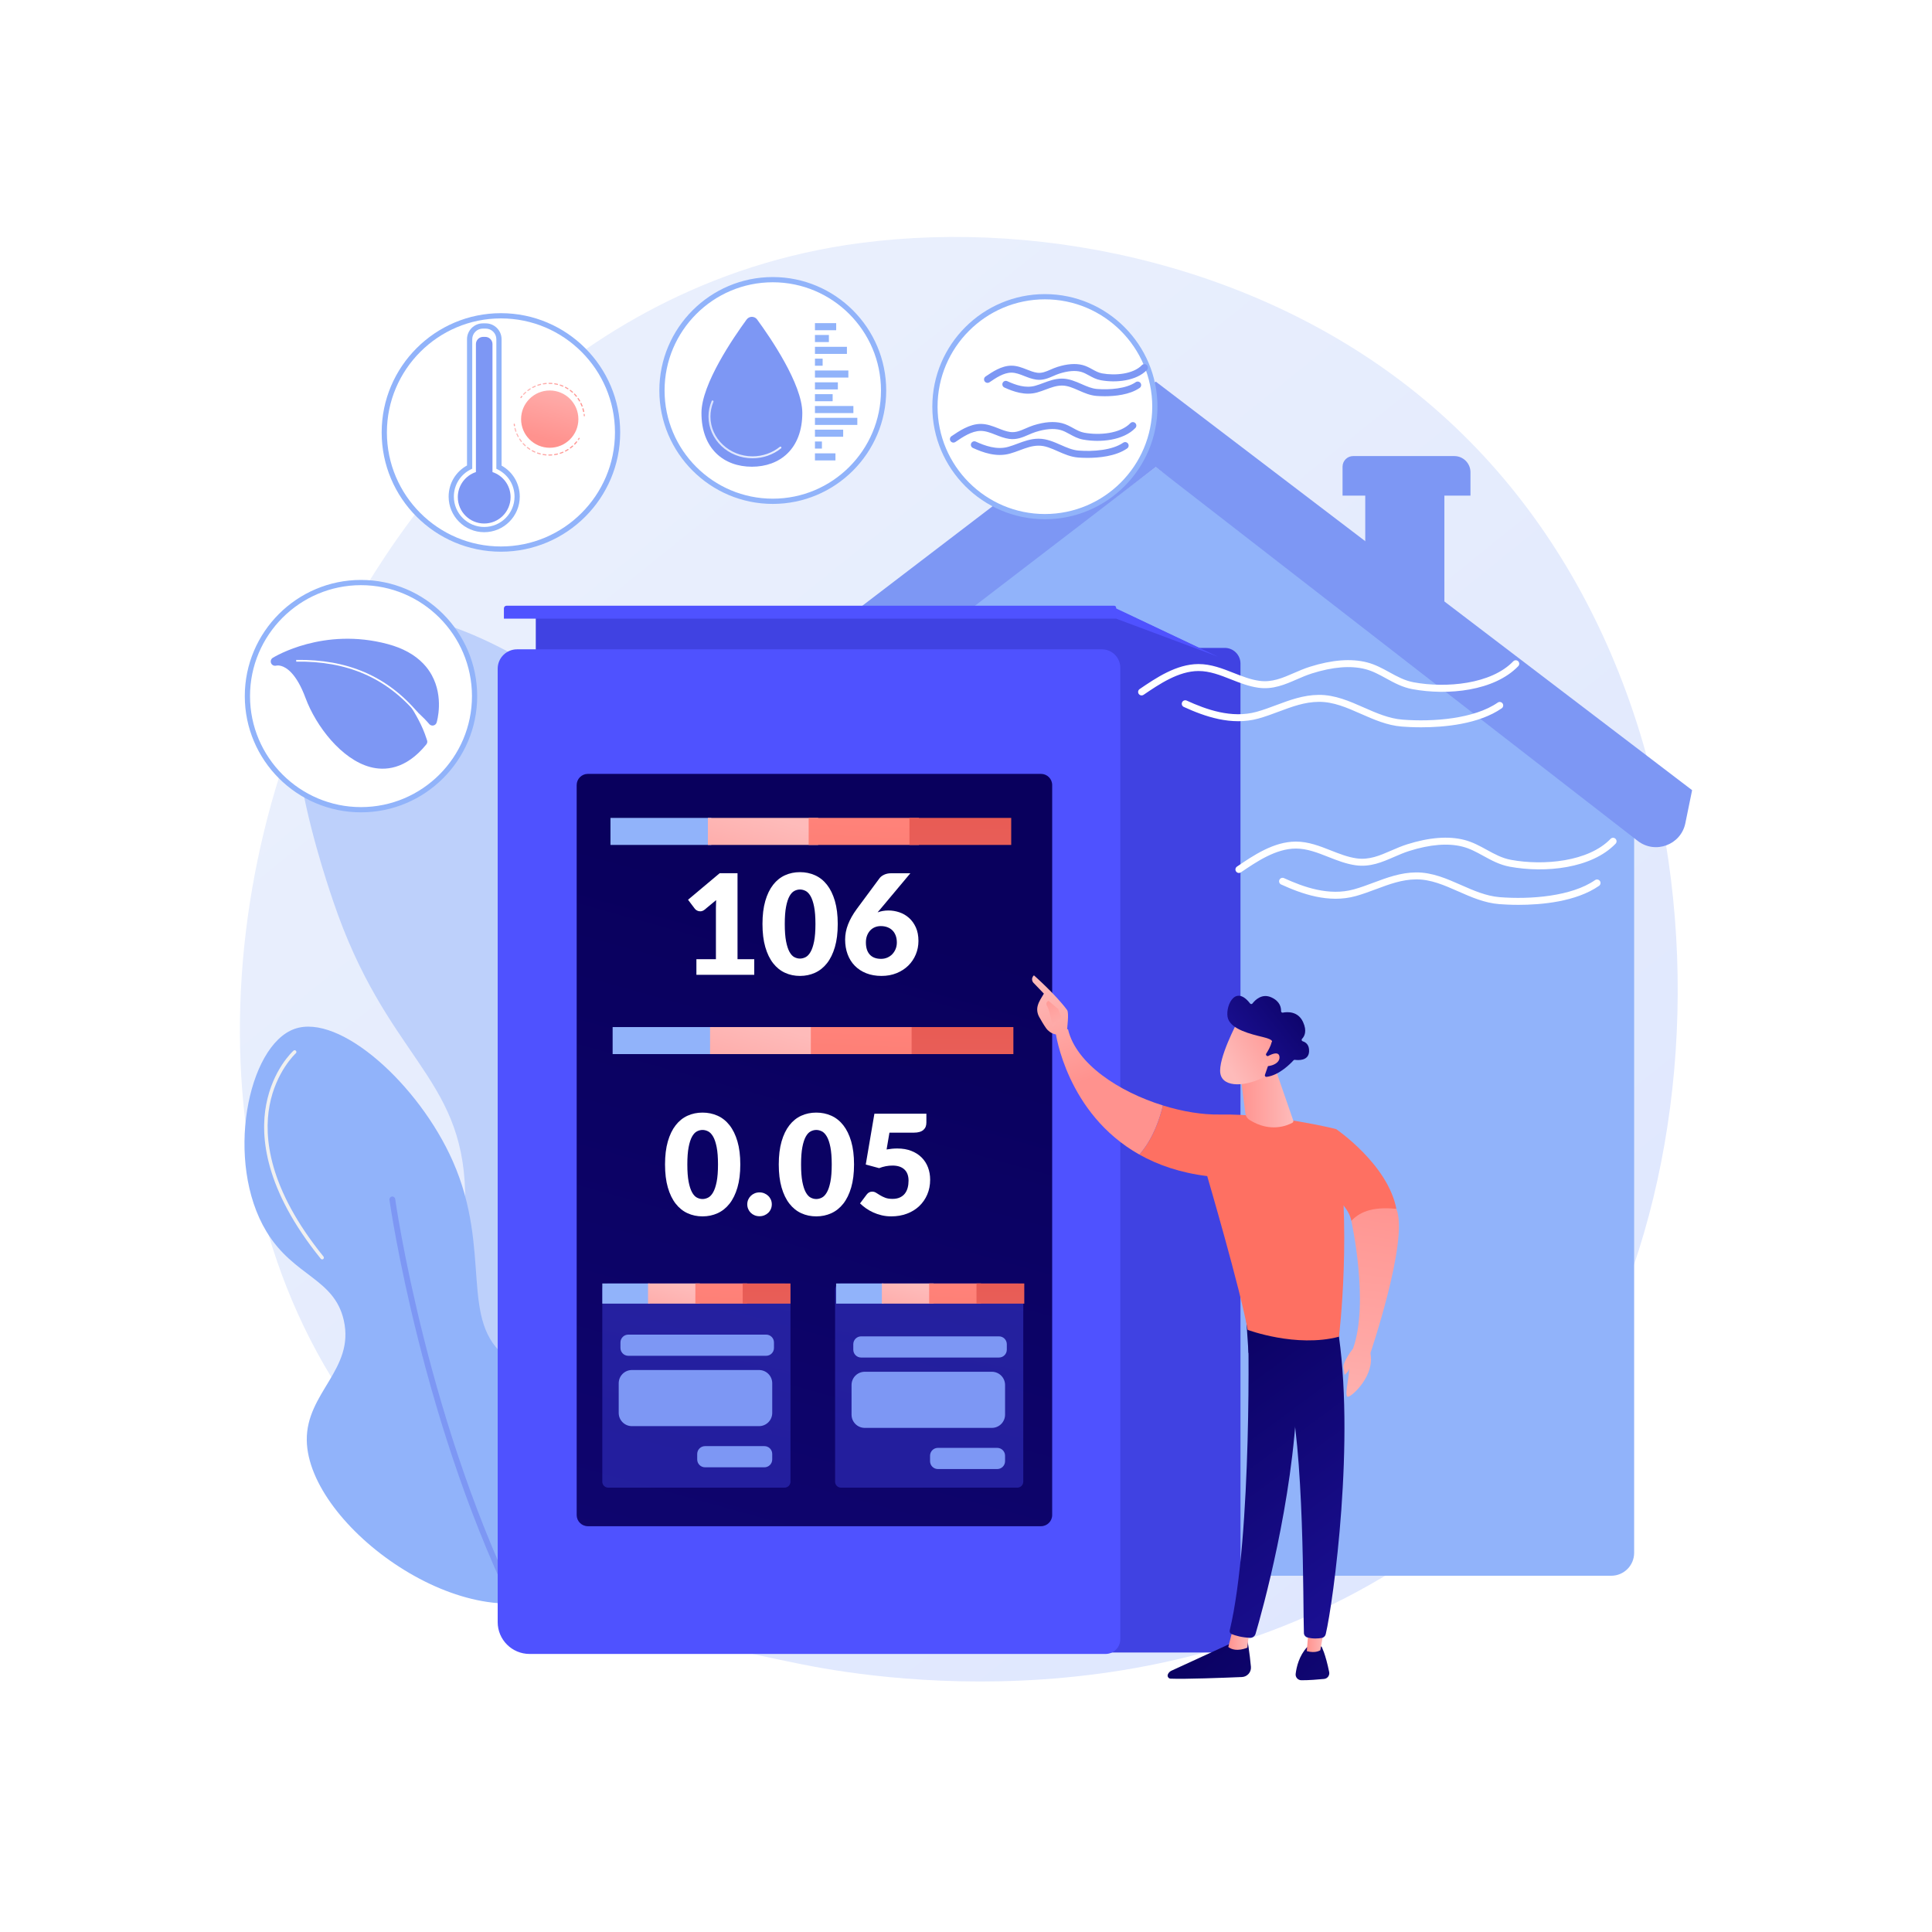 <?xml version="1.0" encoding="utf-8"?>
<!-- Generator: Adobe Illustrator 27.5.0, SVG Export Plug-In . SVG Version: 6.00 Build 0)  -->
<svg version="1.1" xmlns="http://www.w3.org/2000/svg" xmlns:xlink="http://www.w3.org/1999/xlink" x="0px" y="0px"
	 viewBox="0 0 3710 3710" style="enable-background:new 0 0 3710 3710;" xml:space="preserve">
<g id="Background">
	<g>
		<g>
			<rect style="fill:#FFFFFF;" width="3710" height="3710"/>
		</g>
	</g>
</g>
<g id="Illustration">
	<g>
		<linearGradient id="SVGID_1_" gradientUnits="userSpaceOnUse" x1="3580.712" y1="4047.672" x2="1112.418" y2="982.205">
			<stop  offset="0" style="stop-color:#DAE3FE"/>
			<stop  offset="1" style="stop-color:#E9EFFD"/>
		</linearGradient>
		<path style="fill:url(#SVGID_1_);" d="M2901.669,2838.763c-56.696,59.687-110.341,98.178-152.725,128.589
			c-498.214,357.474-1087.733,253.272-1213.023,227.825c-185.013-37.577-542.64-110.213-801.197-414.271
			C343.548,2320.89,404.46,1596.15,707.882,1117.738c55.501-87.51,348.672-573.208,944.541-651.099
			c360.613-47.139,780.973,47.935,1085.385,302.972C3376.798,1304.957,3331.309,2386.452,2901.669,2838.763z"/>
		<g>
			<path style="fill:#BDD0FB;" d="M1244.898,2929.164c-144.552,26.13-332.121-97.926-394.402-236.148
				c-64.093-142.244,47.324-204.442,42.698-403.416c-5.255-226.029-151.624-257.344-253.769-560.215
				c-23.046-68.333-156.41-463.776-1.835-541.289c142.922-71.669,551.765,118.548,627.55,370.46
				c54.039,179.626-101.039,258.401-37.293,467.596c55.933,183.554,193.826,183.622,250.001,360.673
				C1546.236,2602.369,1434.695,2894.855,1244.898,2929.164z"/>
			
				<linearGradient id="SVGID_00000078042130978213402280000017754365827233786282_" gradientUnits="userSpaceOnUse" x1="1109.358" y1="1667.913" x2="817.722" y2="3082.75" gradientTransform="matrix(-1 0.019 0.019 1 2039.009 -19.876)">
				<stop  offset="0" style="stop-color:#09005D"/>
				<stop  offset="1" style="stop-color:#1A0F91"/>
			</linearGradient>
			<path style="fill:url(#SVGID_00000078042130978213402280000017754365827233786282_);" d="M1238.199,3087.092
				c26.94-244.143-41.681-618.715-103.991-889.953c-67.46-293.661-142.248-532.821-142.995-535.203l-9.683,3.04
				c0.747,2.378,75.434,241.222,142.805,534.507c62.125,270.449,130.559,643.783,103.775,886.498L1238.199,3087.092z"/>
		</g>
		<g>
			<path style="fill:#91B3FA;" d="M1077.793,3055.408c135.762-74.03,178.061-320.237,98.617-398.496
				c-53.679-52.877-128.129,5.213-202.04-49.255c-94.368-69.544-28.475-205.119-104.898-377.894
				c-65.036-147.032-216.973-284.456-303.668-254.033c-90.751,31.846-134.629,256.245-54.1,389.275
				c52.369,86.511,130.085,89.341,148.463,170.375c21.325,94.027-72.279,138.858-71.066,230.384
				C591.282,2930.171,898.191,3153.344,1077.793,3055.408z"/>
			<path style="fill:#7D97F4;" d="M1004.991,3119.63c0.818-0.015,1.645-0.21,2.423-0.607c2.75-1.4,3.845-4.762,2.445-7.511
				c-188.845-371.128-250.351-804.645-250.951-808.98c-0.422-3.056-3.246-5.194-6.297-4.768c-3.055,0.422-5.191,3.241-4.768,6.297
				c0.602,4.354,62.372,439.733,252.06,812.516C1000.906,3118.549,1002.919,3119.67,1004.991,3119.63z"/>
			<path style="fill:#F0F0F0;" d="M618.625,2418.426c-0.977,0-1.941-0.423-2.604-1.24
				c-107.92-133.258-116.582-234.647-104.842-296.235c12.782-67.076,50.796-101.887,52.407-103.336
				c1.376-1.238,3.486-1.119,4.725,0.25c1.235,1.372,1.124,3.488-0.248,4.725c-0.379,0.343-38.131,35.022-50.391,100.036
				c-11.335,60.128-2.575,159.309,103.552,290.349c1.163,1.436,0.941,3.543-0.497,4.707
				C620.108,2418.182,619.363,2418.426,618.625,2418.426z"/>
			<path style="fill:#F0F0F0;" d="M1089.487,3023.142c-0.631,0-1.268-0.178-1.836-0.551c-1.542-1.016-1.97-3.091-0.954-4.635
				c84.539-128.517,112.573-226.573,83.33-291.445c-25.46-56.475-87.234-65.909-87.855-65.999c-1.83-0.261-3.101-1.956-2.839-3.785
				c0.265-1.827,1.974-3.094,3.787-2.838c0.657,0.093,66.051,10.082,93.008,69.873c30.247,67.095,2.039,167.314-83.839,297.872
				C1091.643,3022.613,1090.575,3023.142,1089.487,3023.142z"/>
		</g>
		<g>
			<path style="fill:#91B3FA;" d="M2219.425,896.892c0,0-896.391,676.723-918.599,676.723v1390.37
				c0,34.182,27.71,61.892,61.892,61.892h1731.349c24.277,0,43.957-19.68,43.957-43.957V1573.615L2219.425,896.892z"/>
			<g>
				<rect x="2621.674" y="911.671" style="fill:#7D97F4;" width="151.963" height="247.43"/>
				<path style="fill:#7D97F4;" d="M2823.72,951.763h-245.624v-55.587c0-11.264,9.131-20.395,20.395-20.395h194.187
					c17.144,0,31.043,13.898,31.043,31.043V951.763z"/>
				<path style="fill:#7D97F4;" d="M1244.506,1644.564l974.919-747.672l925.421,717.82c33.636,26.091,82.974,7.818,91.501-33.889
					l12.98-63.489L2219.425,732.783l-996.901,761.441c-17.85,13.634-24.326,37.551-15.796,58.328L1244.506,1644.564z"/>
			</g>
		</g>
		<g>
			
				<linearGradient id="SVGID_00000068679860815733478610000014157652818545786294_" gradientUnits="userSpaceOnUse" x1="2237.191" y1="818.918" x2="2201.502" y2="1122.276">
				<stop  offset="0" style="stop-color:#4F52FF"/>
				<stop  offset="1" style="stop-color:#4042E2"/>
			</linearGradient>
			<polygon style="fill:url(#SVGID_00000068679860815733478610000014157652818545786294_);" points="2334.1,1259.281 
				2046.116,1249.177 2046.116,1178.981 2158.362,1176.275 			"/>
			
				<linearGradient id="SVGID_00000087404437891538830660000018010513925174071695_" gradientUnits="userSpaceOnUse" x1="1651.343" y1="764.852" x2="1591.118" y2="1028.06">
				<stop  offset="0" style="stop-color:#4F52FF"/>
				<stop  offset="1" style="stop-color:#4042E2"/>
			</linearGradient>
			
				<rect x="1028.867" y="1178.981" style="fill:url(#SVGID_00000087404437891538830660000018010513925174071695_);" width="1025.012" height="132.961"/>
			
				<linearGradient id="SVGID_00000115492860995671637950000002089679476370144671_" gradientUnits="userSpaceOnUse" x1="3631.973" y1="1792.258" x2="2839.51" y2="1968.361">
				<stop  offset="0" style="stop-color:#4F52FF"/>
				<stop  offset="1" style="stop-color:#4042E2"/>
			</linearGradient>
			<path style="fill:url(#SVGID_00000115492860995671637950000002089679476370144671_);" d="M2322.628,3173.306H1186.5V1244.151
				h1165.419c16.661,0,30.167,13.506,30.167,30.167v1839.531C2382.085,3146.686,2355.465,3173.306,2322.628,3173.306z"/>
			
				<linearGradient id="SVGID_00000142150808598671819700000014187311830886189216_" gradientUnits="userSpaceOnUse" x1="2686.076" y1="1242.3" x2="4126.588" y2="6.567">
				<stop  offset="0" style="stop-color:#4F52FF"/>
				<stop  offset="1" style="stop-color:#4042E2"/>
			</linearGradient>
			<path style="fill:url(#SVGID_00000142150808598671819700000014187311830886189216_);" d="M2122.961,3176.056H1016.906
				c-33.802,0-61.203-27.402-61.203-61.203V1284.105c0-20.547,16.657-37.203,37.203-37.203h1123.055
				c19.51,0,35.327,15.816,35.327,35.327v1865.501C2151.288,3163.374,2138.605,3176.056,2122.961,3176.056z"/>
			
				<linearGradient id="SVGID_00000126287243321541355920000009316065047269908633_" gradientUnits="userSpaceOnUse" x1="1571.618" y1="1036.145" x2="1612" y2="681.675">
				<stop  offset="0" style="stop-color:#4F52FF"/>
				<stop  offset="1" style="stop-color:#4042E2"/>
			</linearGradient>
			<path style="fill:url(#SVGID_00000126287243321541355920000009316065047269908633_);" d="M2143.274,1187.995H967.657v-19.854
				c0-2.726,2.21-4.935,4.935-4.935h1167.062c2,0,3.62,1.621,3.62,3.62V1187.995z"/>
			
				<linearGradient id="SVGID_00000138547341478899283120000005013521642319844020_" gradientUnits="userSpaceOnUse" x1="2248.286" y1="1114.503" x2="2288.436" y2="762.072">
				<stop  offset="0" style="stop-color:#4F52FF"/>
				<stop  offset="1" style="stop-color:#4042E2"/>
			</linearGradient>
			<polygon style="fill:url(#SVGID_00000138547341478899283120000005013521642319844020_);" points="2338.867,1261.061 
				2338.867,1261.061 2143.274,1187.995 2135.302,1164.591 			"/>
			
				<linearGradient id="SVGID_00000060008705569629124990000002632192408465132472_" gradientUnits="userSpaceOnUse" x1="1688.422" y1="1759.786" x2="642.953" y2="5527.558">
				<stop  offset="0" style="stop-color:#09005D"/>
				<stop  offset="1" style="stop-color:#1A0F91"/>
			</linearGradient>
			<path style="fill:url(#SVGID_00000060008705569629124990000002632192408465132472_);" d="M1999.016,2930.76h-870.158
				c-11.862,0-21.478-9.616-21.478-21.478V1507.56c0-11.862,9.616-21.478,21.478-21.478h870.158
				c11.862,0,21.478,9.616,21.478,21.478v1401.722C2020.493,2921.144,2010.877,2930.76,1999.016,2930.76z"/>
			<g>
				<rect x="1176.431" y="1972.271" style="fill:#91B3FA;" width="193.648" height="51.892"/>
				
					<linearGradient id="SVGID_00000163779815476461108800000010817936099808244411_" gradientUnits="userSpaceOnUse" x1="1477.551" y1="1968.806" x2="1409.013" y2="2215.809">
					<stop  offset="0" style="stop-color:#FEBBBA"/>
					<stop  offset="1" style="stop-color:#FF928E"/>
				</linearGradient>
				
					<rect x="1363.521" y="1972.271" style="fill:url(#SVGID_00000163779815476461108800000010817936099808244411_);" width="211.738" height="51.892"/>
				
					<linearGradient id="SVGID_00000132060373805048384770000011207011491909336219_" gradientUnits="userSpaceOnUse" x1="1678.834" y1="1633.662" x2="1647.048" y2="2361.391">
					<stop  offset="0" style="stop-color:#FF928E"/>
					<stop  offset="1" style="stop-color:#FE7062"/>
				</linearGradient>
				
					<rect x="1557.042" y="1972.271" style="fill:url(#SVGID_00000132060373805048384770000011207011491909336219_);" width="211.738" height="51.892"/>
				
					<linearGradient id="SVGID_00000054242298501682055530000017325501218701152938_" gradientUnits="userSpaceOnUse" x1="1845.373" y1="1547.478" x2="1848.719" y2="2067.762">
					<stop  offset="0" style="stop-color:#E1473D"/>
					<stop  offset="1" style="stop-color:#E9605A"/>
				</linearGradient>
				
					<rect x="1750.563" y="1972.271" style="fill:url(#SVGID_00000054242298501682055530000017325501218701152938_);" width="195.417" height="51.892"/>
			</g>
			<g>
				<rect x="1172.268" y="1570.625" style="fill:#91B3FA;" width="193.648" height="51.892"/>
				
					<linearGradient id="SVGID_00000050628263619512231640000005356422091545338794_" gradientUnits="userSpaceOnUse" x1="1473.387" y1="1567.16" x2="1404.85" y2="1814.163">
					<stop  offset="0" style="stop-color:#FEBBBA"/>
					<stop  offset="1" style="stop-color:#FF928E"/>
				</linearGradient>
				
					<rect x="1359.358" y="1570.625" style="fill:url(#SVGID_00000050628263619512231640000005356422091545338794_);" width="211.738" height="51.892"/>
				
					<linearGradient id="SVGID_00000085947804436162901570000012803995639422211499_" gradientUnits="userSpaceOnUse" x1="1674.671" y1="1232.017" x2="1642.885" y2="1959.745">
					<stop  offset="0" style="stop-color:#FF928E"/>
					<stop  offset="1" style="stop-color:#FE7062"/>
				</linearGradient>
				
					<rect x="1552.879" y="1570.625" style="fill:url(#SVGID_00000085947804436162901570000012803995639422211499_);" width="211.738" height="51.892"/>
				
					<linearGradient id="SVGID_00000063621012437015798330000003359266819002233736_" gradientUnits="userSpaceOnUse" x1="1841.209" y1="1145.833" x2="1844.556" y2="1666.116">
					<stop  offset="0" style="stop-color:#E1473D"/>
					<stop  offset="1" style="stop-color:#E9605A"/>
				</linearGradient>
				
					<rect x="1746.4" y="1570.625" style="fill:url(#SVGID_00000063621012437015798330000003359266819002233736_);" width="195.417" height="51.892"/>
			</g>
			<g>
				<path style="fill:#FFFFFF;" d="M1337.3,1841.941h37.471v-98.368c0-4.818,0.137-9.858,0.405-15.123l-22.085,18.335
					c-1.428,1.16-2.856,1.987-4.284,2.475c-1.425,0.492-2.81,0.737-4.15,0.737c-2.32,0-4.391-0.513-6.221-1.539
					c-1.83-1.024-3.189-2.119-4.081-3.279l-13.119-17.399l60.761-50.99h34.262v165.151h32.119v29.979H1337.3V1841.941z"/>
				<path style="fill:#FFFFFF;" d="M1608.713,1774.353c0,17.043-1.83,31.809-5.489,44.3c-3.66,12.493-8.721,22.841-15.187,31.049
					c-6.473,8.211-14.145,14.321-23.022,18.335c-8.878,4.016-18.494,6.024-28.839,6.024c-10.351,0-19.925-2.008-28.708-6.024
					c-8.789-4.014-16.396-10.124-22.82-18.335c-6.424-8.208-11.443-18.556-15.057-31.049c-3.614-12.491-5.421-27.257-5.421-44.3
					c0-17.04,1.807-31.805,5.421-44.298c3.614-12.491,8.633-22.839,15.057-31.051c6.424-8.208,14.03-14.297,22.82-18.268
					c8.783-3.968,18.357-5.955,28.708-5.955c10.345,0,19.961,1.987,28.839,5.955c8.878,3.972,16.55,10.061,23.022,18.268
					c6.466,8.211,11.527,18.559,15.187,31.051C1606.884,1742.548,1608.713,1757.314,1608.713,1774.353z M1565.884,1774.353
					c0-13.47-0.849-24.512-2.542-33.124c-1.696-8.61-3.947-15.368-6.757-20.276c-2.81-4.906-6.002-8.275-9.57-10.104
					c-3.571-1.827-7.185-2.743-10.838-2.743c-3.66,0-7.254,0.917-10.776,2.743c-3.526,1.83-6.646,5.198-9.368,10.104
					c-2.722,4.908-4.908,11.667-6.558,20.276c-1.653,8.611-2.477,19.654-2.477,33.124c0,13.563,0.823,24.627,2.477,33.191
					c1.65,8.566,3.836,15.324,6.558,20.276s5.842,8.345,9.368,10.172c3.522,1.83,7.116,2.745,10.776,2.745
					c3.653,0,7.267-0.915,10.838-2.745c3.568-1.827,6.76-5.22,9.57-10.172c2.81-4.952,5.061-11.711,6.757-20.276
					C1565.034,1798.98,1565.884,1787.917,1565.884,1774.353z"/>
				<path style="fill:#FFFFFF;" d="M1706.142,1748.39c7.045,0,14.004,1.16,20.876,3.48c6.871,2.322,13.027,5.888,18.471,10.706
					c5.44,4.818,9.835,10.908,13.181,18.268c3.346,7.362,5.019,16.04,5.019,26.032c0,9.1-1.696,17.733-5.084,25.896
					c-3.392,8.165-8.188,15.303-14.39,21.415c-6.202,6.112-13.671,10.953-22.415,14.521c-8.744,3.568-18.425,5.354-29.041,5.354
					c-10.887,0-20.657-1.719-29.312-5.153c-8.656-3.434-15.994-8.231-22.013-14.388c-6.025-6.156-10.619-13.517-13.789-22.081
					c-3.166-8.566-4.751-17.979-4.751-28.241c0-9.724,1.876-19.405,5.62-29.041c3.751-9.636,9.279-19.45,16.599-29.445
					l43.895-59.288c1.964-2.678,4.908-4.929,8.835-6.759c3.924-1.828,8.384-2.743,13.383-2.743h36.938l-57.818,69.057
					c-0.892,0.984-1.764,1.987-2.607,3.011c-0.849,1.028-1.673,2.031-2.477,3.013c3.12-1.158,6.401-2.052,9.835-2.678
					C1698.532,1748.704,1702.215,1748.39,1706.142,1748.39z M1662.776,1809.82c0,4.818,0.582,9.147,1.742,12.982
					c1.16,3.838,2.944,7.139,5.355,9.904c2.405,2.768,5.437,4.886,9.097,6.359c3.66,1.472,7.986,2.207,12.985,2.207
					c4.28,0,8.273-0.802,11.979-2.408c3.699-1.606,6.891-3.815,9.567-6.625c2.679-2.812,4.797-6.11,6.358-9.904
					c1.562-3.792,2.339-7.917,2.339-12.38c0-4.996-0.732-9.456-2.205-13.383c-1.474-3.926-3.545-7.228-6.224-9.904
					c-2.676-2.676-5.911-4.728-9.704-6.156c-3.79-1.426-8.005-2.142-12.645-2.142c-4.195,0-8.031,0.735-11.508,2.209
					c-3.483,1.472-6.492,3.593-9.038,6.357c-2.542,2.766-4.529,6.068-5.953,9.904
					C1663.489,1800.676,1662.776,1805.002,1662.776,1809.82z"/>
			</g>
			<g>
				<path style="fill:#FFFFFF;" d="M1421.587,2236.083c0,17.043-1.83,31.809-5.483,44.3c-3.66,12.493-8.724,22.841-15.194,31.049
					c-6.469,8.211-14.141,14.321-23.016,18.335c-8.881,4.016-18.494,6.024-28.845,6.024c-10.351,0-19.918-2.008-28.708-6.024
					c-8.789-4.014-16.393-10.124-22.817-18.335c-6.427-8.208-11.446-18.556-15.056-31.049c-3.614-12.491-5.421-27.257-5.421-44.3
					c0-17.04,1.807-31.805,5.421-44.299c3.61-12.491,8.629-22.839,15.056-31.05c6.424-8.208,14.027-14.297,22.817-18.268
					c8.789-3.968,18.357-5.955,28.708-5.955c10.351,0,19.964,1.987,28.845,5.955c8.874,3.971,16.546,10.06,23.016,18.268
					c6.47,8.211,11.534,18.559,15.194,31.05C1419.757,2204.277,1421.587,2219.043,1421.587,2236.083z M1378.764,2236.083
					c0-13.47-0.849-24.512-2.542-33.124c-1.699-8.61-3.95-15.368-6.76-20.276c-2.813-4.906-6.002-8.275-9.57-10.104
					c-3.568-1.827-7.182-2.743-10.841-2.743s-7.247,0.917-10.773,2.743c-3.526,1.83-6.649,5.198-9.368,10.104
					c-2.725,4.908-4.908,11.667-6.558,20.276c-1.65,8.611-2.477,19.654-2.477,33.124c0,13.563,0.827,24.627,2.477,33.191
					c1.65,8.566,3.833,15.324,6.558,20.276c2.719,4.952,5.842,8.345,9.368,10.172c3.526,1.83,7.113,2.745,10.773,2.745
					s7.273-0.915,10.841-2.745c3.568-1.827,6.757-5.22,9.57-10.172c2.81-4.952,5.061-11.71,6.76-20.276
					C1377.914,2260.709,1378.764,2249.646,1378.764,2236.083z"/>
				<path style="fill:#FFFFFF;" d="M1434.97,2312.637c0-3.214,0.601-6.202,1.804-8.968c1.206-2.764,2.856-5.174,4.953-7.228
					c2.098-2.051,4.571-3.681,7.43-4.885c2.852-1.204,5.973-1.807,9.365-1.807c3.3,0,6.378,0.603,9.237,1.807
					c2.852,1.204,5.352,2.834,7.492,4.885c2.143,2.053,3.816,4.463,5.019,7.228c1.206,2.766,1.81,5.754,1.81,8.968
					c0,3.212-0.604,6.223-1.81,9.033c-1.202,2.81-2.875,5.243-5.019,7.295c-2.14,2.053-4.64,3.659-7.492,4.818
					c-2.859,1.158-5.937,1.74-9.237,1.74c-3.392,0-6.512-0.582-9.365-1.74c-2.859-1.158-5.333-2.764-7.43-4.818
					c-2.098-2.052-3.748-4.485-4.953-7.295C1435.571,2318.86,1434.97,2315.849,1434.97,2312.637z"/>
				<path style="fill:#FFFFFF;" d="M1640.002,2236.083c0,17.043-1.83,31.809-5.489,44.3c-3.659,12.493-8.721,22.841-15.187,31.049
					c-6.473,8.211-14.145,14.321-23.022,18.335c-8.878,4.016-18.494,6.024-28.839,6.024c-10.351,0-19.925-2.008-28.708-6.024
					c-8.79-4.014-16.396-10.124-22.82-18.335c-6.424-8.208-11.443-18.556-15.056-31.049c-3.614-12.491-5.421-27.257-5.421-44.3
					c0-17.04,1.807-31.805,5.421-44.299c3.614-12.491,8.633-22.839,15.056-31.05c6.424-8.208,14.03-14.297,22.82-18.268
					c8.783-3.968,18.356-5.955,28.708-5.955c10.345,0,19.961,1.987,28.839,5.955c8.878,3.971,16.55,10.06,23.022,18.268
					c6.466,8.211,11.528,18.559,15.187,31.05C1638.173,2204.277,1640.002,2219.043,1640.002,2236.083z M1597.173,2236.083
					c0-13.47-0.85-24.512-2.542-33.124c-1.696-8.61-3.947-15.368-6.757-20.276c-2.81-4.906-6.002-8.275-9.57-10.104
					c-3.571-1.827-7.185-2.743-10.838-2.743c-3.66,0-7.254,0.917-10.776,2.743c-3.526,1.83-6.646,5.198-9.368,10.104
					c-2.722,4.908-4.908,11.667-6.558,20.276c-1.653,8.611-2.477,19.654-2.477,33.124c0,13.563,0.823,24.627,2.477,33.191
					c1.65,8.566,3.836,15.324,6.558,20.276c2.722,4.952,5.842,8.345,9.368,10.172c3.522,1.83,7.116,2.745,10.776,2.745
					c3.653,0,7.267-0.915,10.838-2.745c3.568-1.827,6.76-5.22,9.57-10.172c2.81-4.952,5.061-11.71,6.757-20.276
					C1596.323,2260.709,1597.173,2249.646,1597.173,2236.083z"/>
				<path style="fill:#FFFFFF;" d="M1778.918,2155.782c0,2.857-0.448,5.444-1.336,7.763c-0.895,2.32-2.3,4.349-4.218,6.089
					c-1.918,1.74-4.44,3.078-7.561,4.016c-3.124,0.936-6.871,1.405-11.243,1.405h-46.574l-5.486,32.255
					c3.656-0.624,7.179-1.093,10.573-1.406c3.388-0.311,6.692-0.467,9.904-0.467c10.26,0,19.317,1.562,27.166,4.684
					c7.852,3.124,14.455,7.384,19.811,12.781c5.352,5.4,9.387,11.733,12.112,19.005c2.719,7.273,4.081,15.056,4.081,23.354
					c0,10.439-1.853,19.964-5.555,28.574c-3.702,8.611-8.858,16.038-15.458,22.282c-6.603,6.247-14.475,11.088-23.62,14.522
					s-19.164,5.153-30.047,5.153c-6.336,0-12.38-0.67-18.134-2.008c-5.754-1.338-11.152-3.145-16.193-5.421
					c-5.042-2.274-9.701-4.906-13.988-7.896c-4.28-2.988-8.162-6.177-11.642-9.569l12.851-17.131
					c1.336-1.784,2.895-3.145,4.682-4.083c1.784-0.936,3.702-1.405,5.754-1.405c2.679,0,5.195,0.737,7.561,2.209
					c2.366,1.472,4.953,3.078,7.763,4.818c2.81,1.74,6.09,3.325,9.835,4.751c3.751,1.428,8.388,2.142,13.919,2.142
					c5.535,0,10.26-0.915,14.187-2.745c3.927-1.826,7.117-4.326,9.57-7.494c2.454-3.166,4.238-6.87,5.355-11.108
					c1.111-4.238,1.673-8.766,1.673-13.584c0-9.456-2.679-16.662-8.031-21.614c-5.352-4.952-12.939-7.428-22.754-7.428
					c-8.744,0-17.311,1.652-25.695,4.952l-25.695-6.96l16.595-97.564h99.84V2155.782z"/>
			</g>
			<g>
				
					<linearGradient id="SVGID_00000171707660806216210550000013382484039478883506_" gradientUnits="userSpaceOnUse" x1="1472.196" y1="2055.817" x2="1308.049" y2="2791.644">
					<stop  offset="0" style="stop-color:#4F52FF"/>
					<stop  offset="1" style="stop-color:#4042E2"/>
				</linearGradient>
				<path style="opacity:0.42;fill:url(#SVGID_00000171707660806216210550000013382484039478883506_);" d="M1506.542,2856.719
					h-338.554c-6.29,0-11.39-5.099-11.39-11.389v-369.306c0-6.29,5.099-11.39,11.39-11.39h338.554c6.29,0,11.39,5.099,11.39,11.39
					v369.306C1517.932,2851.62,1512.833,2856.719,1506.542,2856.719z"/>
				<g>
					<rect x="1156.599" y="2464.633" style="fill:#91B3FA;" width="90.925" height="38.715"/>
					
						<linearGradient id="SVGID_00000080917341713934284610000011818010754436637348_" gradientUnits="userSpaceOnUse" x1="1299.045" y1="2466.367" x2="1257.975" y2="2614.378">
						<stop  offset="0" style="stop-color:#FEBBBA"/>
						<stop  offset="1" style="stop-color:#FF928E"/>
					</linearGradient>
					
						<rect x="1244.445" y="2464.633" style="fill:url(#SVGID_00000080917341713934284610000011818010754436637348_);" width="99.419" height="38.715"/>
					
						<linearGradient id="SVGID_00000121981833746348709750000010696611631870320827_" gradientUnits="userSpaceOnUse" x1="1396.234" y1="2227.259" x2="1373.849" y2="2739.751">
						<stop  offset="0" style="stop-color:#FF928E"/>
						<stop  offset="1" style="stop-color:#FE7062"/>
					</linearGradient>
					
						<rect x="1335.311" y="2464.633" style="fill:url(#SVGID_00000121981833746348709750000010696611631870320827_);" width="99.419" height="38.715"/>
					
						<linearGradient id="SVGID_00000008142085788048113920000017228843139548770694_" gradientUnits="userSpaceOnUse" x1="1469.91" y1="2150.659" x2="1472.385" y2="2535.421">
						<stop  offset="0" style="stop-color:#E1473D"/>
						<stop  offset="1" style="stop-color:#E9605A"/>
					</linearGradient>
					
						<rect x="1426.176" y="2464.633" style="fill:url(#SVGID_00000008142085788048113920000017228843139548770694_);" width="91.756" height="38.715"/>
				</g>
				<path style="fill:#7D97F4;" d="M1457.484,2738.62h-243.969c-14.038,0-25.418-11.38-25.418-25.418v-56.957
					c0-14.038,11.38-25.418,25.418-25.418h243.969c14.038,0,25.418,11.38,25.418,25.418v56.957
					C1482.902,2727.24,1471.522,2738.62,1457.484,2738.62z"/>
				<path style="fill:#7D97F4;" d="M1471.169,2603.52h-264.647c-8.328,0-15.079-6.751-15.079-15.079v-10.522
					c0-8.328,6.751-15.079,15.079-15.079h264.647c8.328,0,15.079,6.751,15.079,15.079v10.522
					C1486.248,2596.769,1479.496,2603.52,1471.169,2603.52z"/>
				<path style="fill:#7D97F4;" d="M1467.823,2817.656h-113.899c-8.328,0-15.079-6.751-15.079-15.079v-10.522
					c0-8.328,6.751-15.079,15.079-15.079h113.899c8.328,0,15.079,6.751,15.079,15.079v10.522
					C1482.902,2810.905,1476.151,2817.656,1467.823,2817.656z"/>
			</g>
			<g>
				
					<linearGradient id="SVGID_00000076565155755134668900000013366370050669990300_" gradientUnits="userSpaceOnUse" x1="1919.223" y1="2055.817" x2="1755.076" y2="2791.644">
					<stop  offset="0" style="stop-color:#4F52FF"/>
					<stop  offset="1" style="stop-color:#4042E2"/>
				</linearGradient>
				<path style="opacity:0.42;fill:url(#SVGID_00000076565155755134668900000013366370050669990300_);" d="M1953.569,2856.719
					h-338.554c-6.29,0-11.39-5.099-11.39-11.389v-369.306c0-6.29,5.099-11.39,11.39-11.39h338.554c6.29,0,11.39,5.099,11.39,11.39
					v369.306C1964.959,2851.62,1959.86,2856.719,1953.569,2856.719z"/>
				<path style="fill:#7D97F4;" d="M1904.604,2741.966h-243.969c-14.038,0-25.418-11.38-25.418-25.418v-56.957
					c0-14.038,11.38-25.418,25.418-25.418h243.969c14.038,0,25.418,11.38,25.418,25.418v56.957
					C1930.022,2730.586,1918.642,2741.966,1904.604,2741.966z"/>
				<path style="fill:#7D97F4;" d="M1918.289,2606.866h-264.647c-8.328,0-15.079-6.751-15.079-15.079v-10.522
					c0-8.328,6.751-15.079,15.079-15.079h264.647c8.328,0,15.079,6.751,15.079,15.079v10.522
					C1933.368,2600.115,1926.617,2606.866,1918.289,2606.866z"/>
				<path style="fill:#7D97F4;" d="M1914.943,2821.001h-113.899c-8.328,0-15.079-6.751-15.079-15.079V2795.4
					c0-8.328,6.751-15.079,15.079-15.079h113.899c8.328,0,15.079,6.751,15.079,15.079v10.522
					C1930.022,2814.25,1923.271,2821.001,1914.943,2821.001z"/>
				<g>
					<rect x="1605.581" y="2464.633" style="fill:#91B3FA;" width="90.925" height="38.715"/>
					
						<linearGradient id="SVGID_00000120526266908883963300000003008181933485932448_" gradientUnits="userSpaceOnUse" x1="1748.026" y1="2466.367" x2="1706.957" y2="2614.378">
						<stop  offset="0" style="stop-color:#FEBBBA"/>
						<stop  offset="1" style="stop-color:#FF928E"/>
					</linearGradient>
					
						<rect x="1693.427" y="2464.633" style="fill:url(#SVGID_00000120526266908883963300000003008181933485932448_);" width="99.419" height="38.715"/>
					
						<linearGradient id="SVGID_00000134250934077194944900000010937148939616923297_" gradientUnits="userSpaceOnUse" x1="1845.216" y1="2227.259" x2="1822.831" y2="2739.751">
						<stop  offset="0" style="stop-color:#FF928E"/>
						<stop  offset="1" style="stop-color:#FE7062"/>
					</linearGradient>
					
						<rect x="1784.292" y="2464.633" style="fill:url(#SVGID_00000134250934077194944900000010937148939616923297_);" width="99.419" height="38.715"/>
					
						<linearGradient id="SVGID_00000046304841759178045160000008041678313806884506_" gradientUnits="userSpaceOnUse" x1="1918.892" y1="2150.659" x2="1921.367" y2="2535.421">
						<stop  offset="0" style="stop-color:#E1473D"/>
						<stop  offset="1" style="stop-color:#E9605A"/>
					</linearGradient>
					
						<rect x="1875.158" y="2464.633" style="fill:url(#SVGID_00000046304841759178045160000008041678313806884506_);" width="91.756" height="38.715"/>
				</g>
			</g>
		</g>
		<g>
			<path style="fill:#FFFFFF;" d="M2192.22,1335.418c-2.14,0-4.244-1.024-5.542-2.929c-2.078-3.055-1.284-7.218,1.771-9.296
				c31.387-21.343,70.449-47.906,112.838-48.018c0.088,0,0.18,0,0.268,0c24.117,0,46.029,8.642,67.228,17.002
				c16.733,6.6,32.541,12.835,49.407,15.207c24.238,3.405,44.738-5.496,66.414-14.927c9.75-4.241,19.833-8.626,30.544-12.011
				c42.581-13.452,79.575-16.305,109.959-8.474c15.958,4.111,29.682,11.652,42.954,18.945c15.119,8.309,29.401,16.158,46.773,19.34
				c62.346,11.426,148.715,3.684,191.028-40.319c2.565-2.665,6.8-2.743,9.462-0.185c2.663,2.562,2.745,6.798,0.183,9.461
				c-45.986,47.821-135.138,56.656-203.085,44.207c-19.507-3.574-35.419-12.318-50.809-20.774
				c-13.125-7.213-25.519-14.024-39.846-17.716c-27.92-7.192-62.431-4.408-102.588,8.278c-10.047,3.173-19.801,7.417-29.237,11.521
				c-22.428,9.757-45.636,19.847-73.616,15.908c-18.438-2.593-35.733-9.413-52.456-16.009
				c-20.951-8.263-40.745-16.069-62.313-16.069c-0.078,0-0.157,0-0.239,0c-38.288,0.103-75.468,25.386-105.342,45.702
				C2194.825,1335.044,2193.514,1335.418,2192.22,1335.418z"/>
			<path style="fill:#FFFFFF;" d="M2729.023,1396.63c-16.007,0-29.041-0.769-36.968-1.394
				c-28.257-2.225-53.861-13.511-78.625-24.424c-27.149-11.967-52.835-23.32-80.997-23.068
				c-27.149,0.191-51.233,9.191-76.729,18.721c-12.609,4.712-25.646,9.583-39.125,13.32c-52.132,14.458-103.977-4.307-143.32-22.268
				c-3.362-1.534-4.845-5.504-3.31-8.866c1.536-3.364,5.512-4.844,8.865-3.308c37.281,17.017,86.218,34.842,134.191,21.546
				c12.913-3.581,25.672-8.348,38.014-12.96c25.466-9.518,51.799-19.359,81.323-19.567c31.073-0.26,59.252,12.197,86.486,24.205
				c23.741,10.462,48.286,21.282,74.279,23.33c58.938,4.636,137.988-1.528,182.97-32.755c3.032-2.109,7.205-1.354,9.312,1.681
				c2.108,3.037,1.356,7.206-1.679,9.314C2839.521,1390.809,2773.048,1396.63,2729.023,1396.63z"/>
		</g>
		<g>
			<path style="fill:#FFFFFF;" d="M2379.102,1676.351c-2.14,0-4.244-1.024-5.542-2.929c-2.078-3.055-1.284-7.218,1.771-9.296
				c31.387-21.343,70.449-47.907,112.838-48.02c0.085,0,0.177,0,0.265,0c24.117,0,46.032,8.642,67.228,17.002
				c16.736,6.602,32.544,12.836,49.41,15.208c24.271,3.408,44.731-5.498,66.411-14.927c9.753-4.241,19.833-8.626,30.547-12.011
				c42.584-13.452,79.585-16.303,109.963-8.474c15.958,4.11,29.681,11.652,42.954,18.945c15.118,8.309,29.4,16.157,46.77,19.34
				c62.346,11.428,148.718,3.682,191.028-40.32c2.565-2.665,6.8-2.743,9.463-0.185c2.663,2.562,2.744,6.798,0.183,9.461
				c-45.983,47.819-135.135,56.661-203.085,44.208c-19.503-3.573-35.416-12.318-50.805-20.774
				c-13.122-7.213-25.519-14.024-39.846-17.716c-27.914-7.192-62.438-4.409-102.591,8.278c-10.047,3.173-19.804,7.417-29.24,11.523
				c-22.431,9.755-45.646,19.845-73.612,15.906c-18.438-2.593-35.733-9.414-52.459-16.01c-20.951-8.262-40.745-16.069-62.313-16.069
				c-0.078,0-0.154,0-0.235,0c-38.285,0.103-75.468,25.386-105.342,45.703C2381.706,1675.977,2380.396,1676.351,2379.102,1676.351z"
				/>
			<path style="fill:#FFFFFF;" d="M2915.911,1737.562c-16.01,0-29.048-0.77-36.974-1.394c-28.257-2.225-53.864-13.511-78.625-24.424
				c-27.146-11.965-52.691-23.279-80.997-23.068c-27.149,0.191-51.234,9.191-76.729,18.721
				c-12.609,4.712-25.646,9.585-39.124,13.321c-52.119,14.452-103.977-4.308-143.32-22.269c-3.362-1.534-4.846-5.504-3.31-8.866
				c1.532-3.364,5.512-4.846,8.865-3.308c37.281,17.017,86.218,34.842,134.191,21.547c12.916-3.581,25.675-8.35,38.013-12.962
				c25.467-9.516,51.802-19.358,81.323-19.567c31.113-0.265,59.245,12.199,86.486,24.205c23.738,10.462,48.286,21.282,74.279,23.329
				c58.955,4.636,137.984-1.524,182.97-32.755c3.036-2.109,7.208-1.356,9.312,1.681c2.107,3.037,1.356,7.206-1.679,9.314
				C3026.403,1731.741,2959.936,1737.562,2915.911,1737.562z"/>
		</g>
		<g>
			<g>
				<circle style="fill:#FFFFFF;" cx="1483.948" cy="749.836" r="212.799"/>
				<path style="fill:#91B3FA;" d="M1483.949,967.654c-120.105,0-217.818-97.713-217.818-217.818
					c0-120.105,97.713-217.818,217.818-217.818c120.105,0,217.818,97.713,217.818,217.818
					C1701.767,869.941,1604.054,967.654,1483.949,967.654z M1483.949,542.056c-114.57,0-207.78,93.21-207.78,207.78
					c0,114.57,93.21,207.78,207.78,207.78s207.78-93.21,207.78-207.78C1691.729,635.266,1598.519,542.056,1483.949,542.056z"/>
			</g>
			<g>
				<path style="fill:#7D97F4;" d="M1540.669,792.956c0,69.227-43.354,103.29-96.834,103.29c-53.48,0-96.834-34.063-96.834-103.29
					c0-55.382,61.975-145.566,86.764-179.423c4.989-6.813,15.152-6.813,20.141,0
					C1478.695,647.391,1540.669,737.575,1540.669,792.956z"/>
				
					<linearGradient id="SVGID_00000052789877008790217470000002210245897931231124_" gradientUnits="userSpaceOnUse" x1="1360.525" y1="824.516" x2="1500.556" y2="824.516">
					<stop  offset="0" style="stop-color:#DAE3FE"/>
					<stop  offset="1" style="stop-color:#E9EFFD"/>
				</linearGradient>
				<path style="fill:url(#SVGID_00000052789877008790217470000002210245897931231124_);" d="M1445.071,880.034
					c-46.619,0-84.546-35.937-84.546-80.111c0-10.29,2.03-20.309,6.034-29.779c0.403-0.954,1.504-1.402,2.456-0.996
					c0.953,0.403,1.4,1.503,0.996,2.456c-3.807,9.006-5.738,18.534-5.738,28.32c0,42.106,36.245,76.362,80.798,76.362
					c19.218,0,37.839-6.486,52.435-18.263c0.806-0.649,1.986-0.523,2.635,0.282c0.65,0.805,0.523,1.985-0.282,2.635
					C1484.599,873.253,1465.142,880.034,1445.071,880.034z"/>
			</g>
			<g>
				
					<rect x="1578.532" y="606.932" transform="matrix(-1.836970e-16 1 -1 -1.836970e-16 2212.653 -958.014)" style="fill:#91B3FA;" width="13.603" height="40.776"/>
				
					<rect x="1571.525" y="636.669" transform="matrix(-1.836970e-16 1 -1 -1.836970e-16 2228.376 -928.277)" style="fill:#91B3FA;" width="13.604" height="26.762"/>
				
					<rect x="1588.842" y="642.082" transform="matrix(-1.836970e-16 1 -1 -1.836970e-16 2268.424 -922.864)" style="fill:#91B3FA;" width="13.604" height="61.396"/>
				
					<rect x="1565.519" y="688.135" transform="matrix(-1.836970e-16 1 -1 -1.836970e-16 2267.831 -876.811)" style="fill:#91B3FA;" width="13.603" height="14.75"/>
				
					<rect x="1590.222" y="686.162" transform="matrix(-1.836970e-16 1 -1 -1.836970e-16 2315.264 -878.784)" style="fill:#91B3FA;" width="13.603" height="64.156"/>
				
					<rect x="1580.133" y="718.98" transform="matrix(-1.836970e-16 1 -1 -1.836970e-16 2327.905 -845.965)" style="fill:#91B3FA;" width="13.603" height="43.979"/>
				
					<rect x="1575.128" y="746.715" transform="matrix(-1.836970e-16 1 -1 -1.836970e-16 2345.63 -818.23)" style="fill:#91B3FA;" width="13.603" height="33.969"/>
				
					<rect x="1595.048" y="749.525" transform="matrix(-1.836970e-16 1 -1 -1.836970e-16 2388.28 -815.42)" style="fill:#91B3FA;" width="13.603" height="73.809"/>
				
					<rect x="1598.827" y="768.476" transform="matrix(-1.836970e-16 1 -1 -1.836970e-16 2414.789 -796.469)" style="fill:#91B3FA;" width="13.603" height="81.367"/>
				
					<rect x="1585.238" y="804.795" transform="matrix(-1.836970e-16 1 -1 -1.836970e-16 2423.93 -760.15)" style="fill:#91B3FA;" width="13.603" height="54.189"/>
				
					<rect x="1564.834" y="847.929" transform="matrix(-1.836970e-16 1 -1 -1.836970e-16 2426.256 -717.016)" style="fill:#91B3FA;" width="13.603" height="13.381"/>
				
					<rect x="1577.831" y="857.663" transform="matrix(-1.836970e-16 1 -1 -1.836970e-16 2461.983 -707.283)" style="fill:#91B3FA;" width="13.603" height="39.374"/>
			</g>
		</g>
		<g>
			<g>
				<circle style="fill:#FFFFFF;" cx="961.93" cy="830.409" r="223.998"/>
				<path style="fill:#91B3FA;" d="M961.929,1059.425c-126.28,0-229.015-102.735-229.015-229.015s102.735-229.017,229.015-229.017
					s229.018,102.737,229.018,229.017S1088.209,1059.425,961.929,1059.425z M961.929,611.43
					c-120.745,0-218.978,98.234-218.978,218.979s98.232,218.978,218.978,218.978s218.981-98.232,218.981-218.978
					S1082.674,611.43,961.929,611.43z"/>
			</g>
			<g>
				<g>
					<path style="fill:#FFFFFF;" d="M958.154,897.092V651.419c0-14-11.454-25.455-25.455-25.455h-5.43
						c-14,0-25.455,11.455-25.455,25.455v245.486c-20.909,10.33-35.297,31.861-35.297,56.761c0,34.951,28.333,63.284,63.283,63.284
						c34.951,0,63.284-28.333,63.284-63.284C993.085,928.912,978.864,907.492,958.154,897.092z"/>
					<path style="fill:#91B3FA;" d="M929.8,1021.968c-37.661,0-68.299-30.64-68.299-68.303c0-25.123,13.442-47.757,35.295-59.801
						V651.419c0-16.803,13.671-30.474,30.475-30.474h5.427c16.805,0,30.475,13.671,30.475,30.474v242.655
						c21.624,12.099,34.929,34.653,34.929,59.592C998.103,991.328,967.464,1021.968,929.8,1021.968z M927.271,630.983
						c-11.269,0-20.438,9.169-20.438,20.436v248.605l-2.797,1.38c-20.046,9.904-32.498,29.93-32.498,52.261
						c0,32.127,26.136,58.265,58.262,58.265c32.129,0,58.265-26.138,58.265-58.265c0-22.166-12.325-42.126-32.161-52.09
						l-2.768-1.389V651.419c0-11.268-9.169-20.436-20.438-20.436H927.271z"/>
				</g>
				<path style="fill:#7D97F4;" d="M945.708,906.521V660.788c0-7.631-6.244-13.876-13.875-13.876h-4.061
					c-7.631,0-13.875,6.244-13.875,13.876v245.732c-20.191,6.673-34.766,25.684-34.766,48.11c0,27.985,22.686,50.672,50.672,50.672
					s50.672-22.687,50.672-50.672C980.474,932.204,965.898,913.193,945.708,906.521z"/>
			</g>
			<g>
				
					<linearGradient id="SVGID_00000120532498778209536440000013635461111258902417_" gradientUnits="userSpaceOnUse" x1="1081.417" y1="700.586" x2="1046.286" y2="842.785">
					<stop  offset="0" style="stop-color:#FEBBBA"/>
					<stop  offset="1" style="stop-color:#FF928E"/>
				</linearGradient>
				
					<circle style="fill:url(#SVGID_00000120532498778209536440000013635461111258902417_);" cx="1055.659" cy="804.844" r="55.007"/>
				<g>
					<g>
						<g>
							
								<linearGradient id="SVGID_00000054246909323782081000000016660936297342643131_" gradientUnits="userSpaceOnUse" x1="1109.433" y1="842.922" x2="1113.144" y2="842.922">
								<stop  offset="0" style="stop-color:#FEBBBA"/>
								<stop  offset="1" style="stop-color:#FF928E"/>
							</linearGradient>
							<path style="fill:url(#SVGID_00000054246909323782081000000016660936297342643131_);" d="M1110.537,845.187
								c-0.213,0-0.429-0.061-0.619-0.19c-0.505-0.342-0.638-1.029-0.296-1.535c0.508-0.751,1.001-1.512,1.476-2.281
								c0.32-0.519,1.001-0.68,1.522-0.359c0.519,0.321,0.68,1.002,0.359,1.521c-0.491,0.794-1,1.58-1.525,2.357
								C1111.24,845.017,1110.892,845.187,1110.537,845.187z"/>
						</g>
						<g>
							
								<linearGradient id="SVGID_00000106834718597370773800000002061195518701898398_" gradientUnits="userSpaceOnUse" x1="987.892" y1="848.337" x2="1108.348" y2="848.337">
								<stop  offset="0" style="stop-color:#FEBBBA"/>
								<stop  offset="1" style="stop-color:#FF928E"/>
							</linearGradient>
							<path style="fill:url(#SVGID_00000106834718597370773800000002061195518701898398_);" d="M1054.573,874.915l-0.652-0.003
								c-0.61-0.006-1.1-0.506-1.094-1.117c0.006-0.611,0.48-1.103,1.117-1.094l0.63,0.003c1.604,0,3.228-0.059,4.825-0.174
								c0.614-0.029,1.139,0.414,1.183,1.023c0.044,0.609-0.414,1.138-1.023,1.183
								C1057.907,874.854,1056.23,874.915,1054.573,874.915z M1048.392,874.633c-0.033,0-0.067-0.002-0.101-0.005
								c-1.862-0.17-3.742-0.419-5.588-0.741c-0.602-0.105-1.005-0.677-0.9-1.279c0.105-0.601,0.675-1,1.279-0.9
								c1.788,0.311,3.608,0.553,5.41,0.717c0.608,0.056,1.056,0.594,1.001,1.201
								C1049.439,874.202,1048.957,874.633,1048.392,874.633z M1064.988,874.11c-0.536,0-1.006-0.39-1.091-0.935
								c-0.093-0.603,0.32-1.169,0.922-1.262c1.789-0.278,3.59-0.635,5.353-1.061c0.596-0.144,1.191,0.221,1.334,0.815
								c0.143,0.594-0.222,1.191-0.815,1.334c-1.822,0.44-3.682,0.809-5.532,1.096
								C1065.101,874.105,1065.044,874.11,1064.988,874.11z M1037.47,872.728c-0.092,0-0.186-0.011-0.278-0.036
								c-1.812-0.471-3.626-1.023-5.393-1.64c-0.576-0.201-0.88-0.832-0.679-1.408c0.201-0.577,0.833-0.879,1.408-0.679
								c1.71,0.597,3.467,1.131,5.22,1.587c0.591,0.153,0.946,0.757,0.792,1.348C1038.41,872.398,1037.962,872.728,1037.47,872.728z
								 M1075.766,871.508c-0.464,0-0.896-0.294-1.049-0.759c-0.192-0.58,0.123-1.205,0.702-1.396
								c1.721-0.569,3.439-1.218,5.105-1.927c0.564-0.24,1.211,0.023,1.45,0.584c0.239,0.562-0.023,1.211-0.584,1.45
								c-1.722,0.732-3.498,1.402-5.277,1.991C1075.998,871.489,1075.881,871.508,1075.766,871.508z M1027.007,869.072
								c-0.15,0-0.303-0.031-0.449-0.096c-1.711-0.76-3.411-1.602-5.052-2.499c-0.535-0.293-0.732-0.965-0.439-1.5
								c0.293-0.535,0.965-0.731,1.5-0.439c1.588,0.869,3.232,1.683,4.889,2.42c0.558,0.248,0.809,0.901,0.561,1.459
								C1027.835,868.827,1027.43,869.072,1027.007,869.072z M1085.968,867.168c-0.397,0-0.781-0.214-0.979-0.59
								c-0.284-0.54-0.078-1.208,0.463-1.494c1.601-0.844,3.189-1.766,4.72-2.74c0.516-0.328,1.198-0.176,1.526,0.339
								c0.328,0.516,0.176,1.198-0.339,1.526c-1.582,1.007-3.223,1.959-4.876,2.831
								C1086.318,867.127,1086.142,867.168,1085.968,867.168z M1017.287,863.752c-0.209,0-0.42-0.059-0.608-0.183
								c-1.562-1.03-3.099-2.14-4.571-3.296c-0.48-0.377-0.564-1.072-0.186-1.552c0.377-0.48,1.073-0.563,1.552-0.186
								c1.424,1.119,2.912,2.192,4.423,3.189c0.51,0.336,0.65,1.022,0.314,1.531
								C1017.998,863.577,1017.646,863.752,1017.287,863.752z M1095.322,861.214c-0.335,0-0.665-0.151-0.883-0.439
								c-0.368-0.487-0.271-1.18,0.215-1.548c0.261-0.197,0.52-0.396,0.778-0.598c1.173-0.915,2.33-1.882,3.439-2.872
								c0.456-0.406,1.154-0.366,1.561,0.089c0.406,0.456,0.367,1.154-0.089,1.561c-1.145,1.022-2.339,2.02-3.551,2.965
								c-0.268,0.209-0.536,0.416-0.805,0.619C1095.787,861.141,1095.553,861.214,1095.322,861.214z M1008.578,856.908
								c-0.269,0-0.539-0.098-0.752-0.295c-1.367-1.27-2.703-2.617-3.97-4.003c-0.412-0.451-0.381-1.15,0.07-1.562
								c0.452-0.412,1.151-0.379,1.562,0.07c1.226,1.342,2.519,2.645,3.843,3.874c0.447,0.416,0.473,1.115,0.058,1.563
								C1009.17,856.789,1008.874,856.908,1008.578,856.908z M1103.59,853.826c-0.274,0-0.547-0.101-0.761-0.304
								c-0.443-0.42-0.46-1.12-0.04-1.563c1.248-1.314,2.457-2.696,3.593-4.107c0.384-0.476,1.079-0.549,1.554-0.169
								c0.476,0.383,0.551,1.078,0.168,1.555c-1.173,1.458-2.422,2.887-3.712,4.244
								C1104.174,853.71,1103.882,853.826,1103.59,853.826z M1001.1,848.724c-0.33,0-0.656-0.147-0.874-0.428
								c-1.15-1.483-2.251-3.028-3.271-4.593c-0.333-0.511-0.189-1.196,0.322-1.529c0.511-0.334,1.196-0.189,1.53,0.322
								c0.988,1.514,2.054,3.01,3.167,4.446c0.374,0.483,0.286,1.177-0.196,1.551C1001.575,848.649,1001.337,848.724,1001.1,848.724
								z M995.041,839.439c-0.393,0-0.773-0.209-0.973-0.579c-0.893-1.649-1.727-3.353-2.478-5.066
								c-0.246-0.559,0.009-1.211,0.568-1.456c0.558-0.245,1.211,0.009,1.456,0.568c0.728,1.656,1.535,3.306,2.399,4.902
								c0.291,0.537,0.091,1.208-0.446,1.498C995.398,839.396,995.218,839.439,995.041,839.439z M990.582,829.288
								c-0.459,0-0.888-0.288-1.045-0.747c-0.607-1.768-1.149-3.586-1.611-5.404c-0.15-0.592,0.208-1.193,0.799-1.343
								c0.591-0.151,1.194,0.208,1.343,0.799c0.446,1.76,0.971,3.52,1.559,5.23c0.198,0.577-0.109,1.206-0.687,1.404
								C990.823,829.268,990.702,829.288,990.582,829.288z"/>
						</g>
						<g>
							
								<linearGradient id="SVGID_00000105427320829993137010000011175099848861446834_" gradientUnits="userSpaceOnUse" x1="986.343" y1="816.005" x2="988.951" y2="816.005">
								<stop  offset="0" style="stop-color:#FEBBBA"/>
								<stop  offset="1" style="stop-color:#FF928E"/>
							</linearGradient>
							<path style="fill:url(#SVGID_00000105427320829993137010000011175099848861446834_);" d="M987.845,818.477
								c-0.531,0-0.999-0.383-1.089-0.924c-0.154-0.924-0.289-1.851-0.404-2.778c-0.076-0.606,0.354-1.158,0.96-1.234
								c0.6-0.078,1.158,0.354,1.234,0.96c0.112,0.898,0.242,1.794,0.391,2.688c0.1,0.602-0.306,1.172-0.908,1.272
								C987.966,818.472,987.905,818.477,987.845,818.477z"/>
						</g>
					</g>
					<g>
						<g>
							
								<linearGradient id="SVGID_00000041999674615907763430000006843713385514890374_" gradientUnits="userSpaceOnUse" x1="999.119" y1="762.36" x2="1003.022" y2="762.36">
								<stop  offset="0" style="stop-color:#FEBBBA"/>
								<stop  offset="1" style="stop-color:#FF928E"/>
							</linearGradient>
							<path style="fill:url(#SVGID_00000041999674615907763430000006843713385514890374_);" d="M1000.223,764.557
								c-0.229,0-0.46-0.071-0.658-0.218c-0.49-0.364-0.593-1.056-0.228-1.546c0.556-0.749,1.13-1.489,1.72-2.219
								c0.384-0.475,1.081-0.548,1.554-0.165c0.475,0.384,0.549,1.08,0.165,1.554c-0.571,0.706-1.126,1.422-1.664,2.148
								C1000.895,764.403,1000.561,764.557,1000.223,764.557z"/>
						</g>
						<g>
							
								<linearGradient id="SVGID_00000095306628232686285330000016009084278682318229_" gradientUnits="userSpaceOnUse" x1="1004.413" y1="763.182" x2="1121.879" y2="763.182">
								<stop  offset="0" style="stop-color:#FEBBBA"/>
								<stop  offset="1" style="stop-color:#FF928E"/>
							</linearGradient>
							<path style="fill:url(#SVGID_00000095306628232686285330000016009084278682318229_);" d="M1120.772,791.333
								c-0.515,0-0.976-0.361-1.082-0.885c-0.356-1.75-0.787-3.505-1.281-5.215c-0.17-0.587,0.168-1.199,0.755-1.369
								c0.588-0.171,1.199,0.169,1.369,0.755c0.511,1.768,0.957,3.581,1.324,5.389c0.121,0.598-0.265,1.182-0.863,1.303
								C1120.919,791.326,1120.845,791.333,1120.772,791.333z M1117.741,780.853c-0.446,0-0.866-0.272-1.034-0.714
								c-0.633-1.667-1.343-3.329-2.109-4.938c-0.262-0.551-0.029-1.211,0.523-1.473c0.551-0.262,1.211-0.029,1.473,0.523
								c0.792,1.663,1.525,3.38,2.18,5.103c0.216,0.57-0.07,1.209-0.641,1.426C1118.005,780.83,1117.872,780.853,1117.741,780.853z
								 M1113.052,771.002c-0.381,0-0.752-0.197-0.957-0.551c-0.895-1.542-1.864-3.068-2.881-4.535
								c-0.348-0.502-0.222-1.191,0.28-1.538c0.501-0.348,1.19-0.222,1.538,0.28c1.049,1.515,2.05,3.092,2.974,4.684
								c0.307,0.528,0.127,1.205-0.401,1.511C1113.431,770.954,1113.241,771.002,1113.052,771.002z M1106.838,762.031
								c-0.32,0-0.638-0.139-0.856-0.406c-1.129-1.381-2.326-2.732-3.559-4.015c-0.423-0.44-0.409-1.14,0.031-1.563
								c0.439-0.423,1.14-0.409,1.563,0.031c1.273,1.326,2.51,2.721,3.677,4.148c0.386,0.472,0.316,1.169-0.156,1.556
								C1107.332,761.949,1107.085,762.031,1106.838,762.031z M1005.519,758.271c-0.274,0-0.548-0.101-0.763-0.305
								c-0.442-0.421-0.459-1.121-0.038-1.563c1.269-1.332,2.61-2.631,3.985-3.859c0.456-0.407,1.155-0.368,1.561,0.088
								c0.407,0.455,0.368,1.154-0.088,1.56c-1.331,1.19-2.629,2.447-3.857,3.736
								C1006.102,758.156,1005.81,758.271,1005.519,758.271z M1099.282,754.169c-0.261,0-0.522-0.092-0.732-0.278
								c-1.334-1.182-2.733-2.322-4.157-3.39c-0.488-0.367-0.587-1.06-0.221-1.548c0.366-0.487,1.059-0.587,1.547-0.221
								c1.473,1.104,2.918,2.283,4.297,3.504c0.457,0.405,0.499,1.103,0.094,1.56
								C1099.891,754.043,1099.587,754.169,1099.282,754.169z M1013.656,751c-0.334,0-0.664-0.151-0.881-0.437
								c-0.369-0.486-0.275-1.18,0.211-1.549c1.471-1.117,3.002-2.187,4.549-3.177c0.513-0.33,1.197-0.18,1.527,0.335
								c0.329,0.514,0.179,1.198-0.335,1.527c-1.497,0.959-2.979,1.994-4.403,3.076C1014.124,750.926,1013.889,751,1013.656,751z
								 M1090.561,747.63c-0.201,0-0.405-0.055-0.588-0.17c-1.51-0.951-3.076-1.85-4.653-2.673c-0.541-0.282-0.751-0.95-0.469-1.491
								c0.283-0.541,0.95-0.751,1.491-0.469c1.63,0.85,3.248,1.779,4.808,2.762c0.517,0.326,0.672,1.008,0.347,1.524
								C1091.288,747.446,1090.928,747.63,1090.561,747.63z M1022.844,745.117c-0.396,0-0.778-0.213-0.977-0.586
								c-0.287-0.539-0.083-1.208,0.457-1.495c1.627-0.866,3.31-1.675,5.001-2.405c0.561-0.243,1.211,0.016,1.453,0.576
								c0.242,0.561-0.016,1.211-0.576,1.453c-1.636,0.707-3.264,1.489-4.839,2.327
								C1023.197,745.075,1023.019,745.117,1022.844,745.117z M1080.894,742.587c-0.144,0-0.289-0.029-0.43-0.088
								c-1.641-0.694-3.332-1.329-5.024-1.887c-0.58-0.191-0.894-0.817-0.703-1.396c0.192-0.579,0.817-0.893,1.396-0.703
								c1.749,0.577,3.496,1.234,5.192,1.951c0.562,0.237,0.826,0.886,0.588,1.448
								C1081.734,742.334,1081.325,742.587,1080.894,742.587z M1032.859,740.793c-0.461,0-0.891-0.291-1.047-0.752
								c-0.195-0.578,0.114-1.205,0.693-1.401c1.742-0.589,3.533-1.116,5.324-1.563c0.59-0.148,1.192,0.212,1.341,0.804
								c0.148,0.593-0.212,1.193-0.804,1.341c-1.732,0.433-3.466,0.942-5.152,1.512
								C1033.095,740.774,1032.976,740.793,1032.859,740.793z M1070.541,739.166c-0.087,0-0.174-0.01-0.262-0.031
								c-1.734-0.422-3.505-0.778-5.264-1.059c-0.603-0.096-1.014-0.663-0.917-1.266c0.096-0.603,0.66-1.017,1.266-0.917
								c1.817,0.29,3.647,0.658,5.438,1.093c0.593,0.144,0.957,0.742,0.813,1.335
								C1071.491,738.827,1071.039,739.166,1070.541,739.166z M1043.441,738.146c-0.532,0-1-0.384-1.09-0.925
								c-0.099-0.602,0.308-1.171,0.91-1.271c1.821-0.301,3.673-0.53,5.506-0.682c0.612-0.06,1.142,0.402,1.193,1.01
								c0.05,0.608-0.402,1.143-1.01,1.193c-1.773,0.147-3.566,0.369-5.328,0.661C1043.561,738.141,1043.5,738.146,1043.441,738.146
								z M1059.769,737.448c-0.029,0-0.058-0.001-0.087-0.003c-1.727-0.135-3.477-0.203-5.203-0.203h-0.166
								c-0.61,0-1.105-0.495-1.105-1.105c0-0.611,0.495-1.105,1.105-1.105h0.166c1.783,0,3.592,0.071,5.375,0.209
								c0.609,0.048,1.064,0.58,1.016,1.188C1060.825,737.008,1060.341,737.448,1059.769,737.448z"/>
						</g>
						<g>
							
								<linearGradient id="SVGID_00000020358282663242346500000000983100314746625179_" gradientUnits="userSpaceOnUse" x1="1120.543" y1="797.05" x2="1123.025" y2="797.05">
								<stop  offset="0" style="stop-color:#FEBBBA"/>
								<stop  offset="1" style="stop-color:#FF928E"/>
							</linearGradient>
							<path style="fill:url(#SVGID_00000020358282663242346500000000983100314746625179_);" d="M1121.919,799.53
								c-0.572,0-1.056-0.44-1.101-1.019c-0.071-0.903-0.159-1.804-0.267-2.704c-0.072-0.606,0.361-1.156,0.967-1.228
								c0.605-0.067,1.156,0.36,1.228,0.967c0.111,0.929,0.202,1.861,0.275,2.793c0.048,0.609-0.407,1.14-1.016,1.188
								C1121.976,799.529,1121.947,799.53,1121.919,799.53z"/>
						</g>
					</g>
				</g>
			</g>
		</g>
		<g>
			<g>
				<circle style="fill:#FFFFFF;" cx="2006.506" cy="780.938" r="211.155"/>
				<path style="fill:#91B3FA;" d="M2006.505,997.111c-119.196,0-216.171-96.976-216.171-216.174
					c0-119.198,96.975-216.173,216.171-216.173c119.2,0,216.174,96.975,216.174,216.173
					C2222.679,900.135,2125.705,997.111,2006.505,997.111z M2006.505,574.802c-113.661,0-206.133,92.472-206.133,206.135
					c0,113.665,92.472,206.137,206.133,206.137c113.665,0,206.137-92.472,206.137-206.137
					C2212.642,667.274,2120.17,574.802,2006.505,574.802z"/>
			</g>
			<g>
				<path style="fill:#7D97F4;" d="M1830.841,849.911c-2.144,0-4.244-1.024-5.542-2.929c-2.078-3.057-1.284-7.218,1.771-9.296
					c14.635-9.949,34.674-23.575,56.066-23.632c0.046,0,0.091,0,0.137,0c12.227,0,23.049,4.269,33.517,8.397
					c7.829,3.088,15.223,6.004,22.902,7.084c10.681,1.501,19.611-2.395,29.975-6.904c4.761-2.07,9.678-4.21,14.991-5.888
					c21.055-6.649,39.441-8.033,54.651-4.117c8.074,2.083,14.85,5.806,21.405,9.407c6.999,3.846,13.609,7.478,21.385,8.902
					c29.005,5.318,69.071,1.853,88.473-18.324c2.565-2.665,6.8-2.743,9.463-0.185c2.663,2.562,2.745,6.798,0.183,9.461
					c-22.95,23.867-67.038,28.352-100.529,22.212c-9.91-1.815-17.795-6.148-25.421-10.338c-6.097-3.349-11.854-6.514-18.298-8.175
					c-12.746-3.279-28.649-1.965-47.28,3.919c-4.646,1.467-9.24,3.465-13.684,5.398c-11.198,4.873-22.81,9.909-37.177,7.884
					c-9.25-1.3-17.739-4.65-25.95-7.886c-9.77-3.854-19.138-7.446-28.711-7.464c-17.291,0.046-34.635,11.84-48.571,21.315
					C1833.445,849.537,1832.135,849.911,1830.841,849.911z"/>
				<path style="fill:#7D97F4;" d="M2088.162,879.261c-7.744,0-14.043-0.371-17.889-0.673c-14.141-1.112-26.695-6.646-38.837-11.998
					c-12.674-5.586-24.607-11.013-37.416-10.768c-12.403,0.088-23.673,4.3-35.605,8.758c-6.117,2.286-12.439,4.65-19.049,6.481
					c-26.081,7.236-51.704-2.008-71.113-10.868c-3.359-1.534-4.842-5.504-3.307-8.866c1.536-3.364,5.502-4.842,8.868-3.308
					c17.337,7.915,40.046,16.226,61.977,10.146c6.045-1.676,12.093-3.936,17.938-6.122c12.498-4.671,25.424-9.5,40.199-9.605
					c0.137-0.002,0.278-0.002,0.418-0.002c15.478,0,29.208,6.051,42.487,11.907c11.632,5.127,22.617,9.967,34.491,10.903
					c27.666,2.171,64.666-0.644,85.49-15.099c3.035-2.107,7.211-1.354,9.312,1.681c2.107,3.037,1.356,7.206-1.68,9.314
					C2142.487,876.384,2109.734,879.261,2088.162,879.261z"/>
			</g>
			<g>
				<path style="fill:#7D97F4;" d="M1896.35,735.221c-2.143,0-4.244-1.024-5.542-2.929c-2.078-3.057-1.284-7.218,1.771-9.296
					c12.883-8.76,30.528-20.756,49.485-20.807c0.039,0,0.082,0,0.124,0c10.848,0,20.386,3.763,29.61,7.401
					c6.8,2.681,13.217,5.213,19.833,6.143c9.083,1.271,16.811-2.083,25.754-5.974c4.182-1.818,8.505-3.699,13.191-5.179
					c18.556-5.86,34.795-7.077,48.244-3.609c7.166,1.844,13.138,5.127,18.915,8.301c6.055,3.328,11.773,6.471,18.435,7.692
					c25.146,4.61,59.846,1.639,76.595-15.777c2.565-2.665,6.796-2.743,9.462-0.185c2.663,2.56,2.745,6.796,0.183,9.461
					c-20.278,21.09-59.141,25.071-88.652,19.665c-8.796-1.612-15.746-5.432-22.47-9.126c-5.283-2.903-10.273-5.646-15.808-7.071
					c-10.992-2.834-24.744-1.684-40.873,3.411c-4.022,1.269-7.839,2.931-11.884,4.689c-9.894,4.308-20.141,8.762-32.955,6.955
					c-8.188-1.152-15.658-4.097-22.879-6.946c-8.433-3.325-16.399-6.466-24.705-6.466c-0.029,0-0.059,0-0.088,0
					c-14.857,0.039-29.9,10.27-41.99,18.49C1898.954,734.846,1897.644,735.221,1896.35,735.221z"/>
				<path style="fill:#7D97F4;" d="M2121.31,760.88c-6.793,0-12.322-0.325-15.694-0.591c-12.508-0.984-23.552-5.852-34.23-10.559
					c-10.9-4.803-21.199-9.343-32.09-9.343c-0.091,0-0.183,0-0.278,0.002c-10.694,0.075-20.477,3.732-30.835,7.603
					c-5.365,2.005-10.913,4.078-16.729,5.69c-23.065,6.393-45.653-1.743-62.745-9.547c-3.362-1.534-4.846-5.504-3.31-8.866
					c1.536-3.364,5.512-4.842,8.865-3.308c15.971,7.29,34.831,14.037,53.616,8.825c5.254-1.456,10.289-3.338,15.618-5.331
					c10.995-4.109,22.362-8.357,35.429-8.45c13.779,0.024,26.061,5.28,37.857,10.479c10.1,4.452,19.64,8.657,29.884,9.464
					c24.048,1.887,56.167-0.541,74.194-13.052c3.032-2.109,7.208-1.356,9.312,1.681c2.107,3.037,1.356,7.206-1.679,9.314
					C2169.113,758.344,2140.274,760.88,2121.31,760.88z"/>
			</g>
		</g>
		<g>
			<g>
				
					<ellipse transform="matrix(0.707 -0.707 0.707 0.707 -742.207 881.706)" style="fill:#FFFFFF;" cx="693.209" cy="1336.776" rx="218.115" ry="218.115"/>
				<path style="fill:#91B3FA;" d="M693.208,1559.911c-123.036,0-223.134-100.098-223.134-223.134s100.098-223.134,223.134-223.134
					s223.134,100.098,223.134,223.134S816.243,1559.911,693.208,1559.911z M693.208,1123.681
					c-117.501,0-213.096,95.594-213.096,213.096c0,117.502,95.596,213.096,213.096,213.096s213.096-95.594,213.096-213.096
					C906.304,1219.275,810.708,1123.681,693.208,1123.681z"/>
			</g>
			<path style="fill:#7D97F4;" d="M828.866,1296.01c-4.361-7.852-9.705-15.028-15.948-21.564l-0.029-0.083l-0.08-0.031
				c-16.437-17.161-39.282-29.76-68.307-37.536c-123.013-32.958-216.843,24.022-220.775,26.462
				c-3.492,2.168-4.757,6.537-3.114,10.303c1.646,3.767,5.912,5.718,9.866,4.632c0.147-0.038,3.619-0.958,9.166,0.528
				c10.04,2.69,29.5,14.249,47.005,61.466c20.345,54.876,69.533,118.086,124.18,132.726c27.224,7.294,68.038,5.67,107.871-43.5
				c2.024-2.5,2.406-5.924,1.025-8.785c-0.224-0.6-0.553-1.658-1.022-3.109c-7.867-24.383-19.987-44.925-31.582-63.732
				c11.084,10.87,25.01,22.224,37.115,36.571c1.95,2.31,5.022,3.373,7.985,2.763c2.966-0.61,5.361-2.792,6.241-5.693
				C839.059,1385.472,852.753,1339.019,828.866,1296.01z"/>
			<path style="fill:#FFFFFF;" d="M799.985,1370.546c-58.138-68.919-133.75-101.619-231.123-99.981l-0.059-3.346
				c98.438-1.642,174.913,31.433,233.737,101.17L799.985,1370.546z"/>
		</g>
		<g>
			<g>
				
					<linearGradient id="SVGID_00000144306843499396332490000017979537004535106717_" gradientUnits="userSpaceOnUse" x1="356.948" y1="1877.613" x2="428.057" y2="2080.782" gradientTransform="matrix(1 0 0 1 1641.273 0)">
					<stop  offset="0" style="stop-color:#FEBBBA"/>
					<stop  offset="1" style="stop-color:#FF928E"/>
				</linearGradient>
				<path style="fill:url(#SVGID_00000144306843499396332490000017979537004535106717_);" d="M2029.787,1986.595
					c-1.094,3.479,11.578,8.776,19.039-5.452c0.261-6.819,4.408-36.032,0.333-41.587c-21.701-29.587-63.776-66.675-63.776-66.675
					c-7.111,7.016-1.253,13.909-1.253,13.909l20.411,21.262c-4.269,7.715-9.477,14.227-11.917,23.559
					c-1.849,7.067-0.718,14.619,2.852,21.051c3.583,6.454,8.471,14.845,13.092,21.411
					C2017.314,1986.502,2029.787,1986.595,2029.787,1986.595z"/>
				
					<linearGradient id="SVGID_00000037681226679743071470000007874213983486356890_" gradientUnits="userSpaceOnUse" x1="411.575" y1="2007.418" x2="358.012" y2="1899.368" gradientTransform="matrix(1 0 0 1 1641.273 0)">
					<stop  offset="0" style="stop-color:#FEBBBA"/>
					<stop  offset="1" style="stop-color:#FF928E"/>
				</linearGradient>
				<path style="fill:url(#SVGID_00000037681226679743071470000007874213983486356890_);" d="M2013.469,1921.849l18.6,15.768
					l5.84,15.698l-16.584,18.398c0,0-5.575-31.149-9.72-37.891C2007.46,1927.08,2009.609,1923.82,2013.469,1921.849z"/>
			</g>
			<g>
				
					<linearGradient id="SVGID_00000168800977478953511950000000949496012935217583_" gradientUnits="userSpaceOnUse" x1="4364.835" y1="3111.038" x2="3911.099" y2="3604.576" gradientTransform="matrix(-1 0 0 1 6616.555 0)">
					<stop  offset="0" style="stop-color:#09005D"/>
					<stop  offset="1" style="stop-color:#1A0F91"/>
				</linearGradient>
				<path style="fill:url(#SVGID_00000168800977478953511950000000949496012935217583_);" d="M2395.146,3147.804
					c0,0,4.699,26.602,7.003,52.935c0.901,10.291-7.033,19.226-17.356,19.657c-35.068,1.46-110.079,4.3-136.996,3.099
					c-4.047-0.18-6.692-4.323-5.195-8.086c1.256-3.153,3.676-5.704,6.76-7.121l123.905-56.946L2395.146,3147.804z"/>
				
					<linearGradient id="SVGID_00000036240280838250415250000004608420740127995559_" gradientUnits="userSpaceOnUse" x1="4217.559" y1="3147.694" x2="4257.862" y2="3147.694" gradientTransform="matrix(-1 0 0 1 6616.555 0)">
					<stop  offset="0" style="stop-color:#FEBBBA"/>
					<stop  offset="1" style="stop-color:#FF928E"/>
				</linearGradient>
				<path style="fill:url(#SVGID_00000036240280838250415250000004608420740127995559_);" d="M2398.996,3132.174l-3.775,31.819
					c0,0-21.705,10.104-36.528-1.273l8.988-35.46L2398.996,3132.174z"/>
				
					<linearGradient id="SVGID_00000036248848256481270830000005532664905033535138_" gradientUnits="userSpaceOnUse" x1="4400.561" y1="2552.9" x2="4014.476" y2="3076.189" gradientTransform="matrix(-1 0 0 1 6616.555 0)">
					<stop  offset="0" style="stop-color:#09005D"/>
					<stop  offset="1" style="stop-color:#1A0F91"/>
				</linearGradient>
				<path style="fill:url(#SVGID_00000036248848256481270830000005532664905033535138_);" d="M2396.158,2533.96
					c1.631,8.309,8.753,414.66-34.682,596.76c-0.709,2.971,0.798,6.034,3.625,7.189c6.662,2.722,19.723,6.664,35.375,7.189
					c4.847,0.163,9.193-2.987,10.561-7.641c12.416-42.25,71.911-253.934,79.673-456.149c8.672-225.956,0-7.694,0-7.694
					l-5.087-139.672L2396.158,2533.96z"/>
				
					<linearGradient id="SVGID_00000018239318930926259850000009194597038102911113_" gradientUnits="userSpaceOnUse" x1="4263.045" y1="3017.46" x2="3809.312" y2="3510.995" gradientTransform="matrix(-1 0 0 1 6616.555 0)">
					<stop  offset="0" style="stop-color:#09005D"/>
					<stop  offset="1" style="stop-color:#1A0F91"/>
				</linearGradient>
				<path style="fill:url(#SVGID_00000018239318930926259850000009194597038102911113_);" d="M2537.678,3161.682
					c0,0,7.48,13.429,14.722,49.115c1.307,6.445-3.196,12.613-9.741,13.256c-11.579,1.139-29.405,2.603-43.684,2.505
					c-6.583-0.045-11.719-5.777-10.926-12.311c1.581-13.026,6.509-34.396,21.731-51.053L2537.678,3161.682z"/>
				
					<linearGradient id="SVGID_00000082363742250491783010000015577271724542555566_" gradientUnits="userSpaceOnUse" x1="4072.307" y1="3145.627" x2="4107.105" y2="3145.627" gradientTransform="matrix(-1 0 0 1 6616.555 0)">
					<stop  offset="0" style="stop-color:#FEBBBA"/>
					<stop  offset="1" style="stop-color:#FF928E"/>
				</linearGradient>
				<path style="fill:url(#SVGID_00000082363742250491783010000015577271724542555566_);" d="M2544.248,3120.755l-8.822,48.119
					c0,0-8.722,6.489-25.977,1.785l4.21-51.773L2544.248,3120.755z"/>
				
					<linearGradient id="SVGID_00000179641700770066155350000003763786654531576246_" gradientUnits="userSpaceOnUse" x1="4331.752" y1="2502.131" x2="3945.666" y2="3025.421" gradientTransform="matrix(-1 0 0 1 6616.555 0)">
					<stop  offset="0" style="stop-color:#09005D"/>
					<stop  offset="1" style="stop-color:#1A0F91"/>
				</linearGradient>
				<path style="fill:url(#SVGID_00000179641700770066155350000003763786654531576246_);" d="M2568.079,2546.429
					c35.525,214.395-7.706,529.893-22.286,591.644c-0.892,3.781-3.944,6.677-7.776,7.312c-6.508,1.079-17.222,1.959-27.786-1.109
					c-3.639-1.057-6.196-4.339-6.345-8.127c-1.956-49.923,1.565-356.406-31.537-477.529c-1.677-6.138-5.426-11.491-10.612-15.179
					l-64.247-45.674l-4.925-73.828L2568.079,2546.429z"/>
				<g>
					
						<linearGradient id="SVGID_00000130624756831668991880000008322068534920240524_" gradientUnits="userSpaceOnUse" x1="6900.808" y1="-1217.295" x2="6730.177" y2="-996.479" gradientTransform="matrix(-1 0 0 1 6616.555 0)">
						<stop  offset="0" style="stop-color:#FF928E"/>
						<stop  offset="1" style="stop-color:#FE7062"/>
					</linearGradient>
					<path style="fill:url(#SVGID_00000130624756831668991880000008322068534920240524_);" d="M2341.715,2140.194
						c106.461-1.759,223.928,27.953,223.928,27.953c31.734,185.166,5.549,398.741,5.549,398.741
						c-82.419,21.614-175.393-13.214-175.393-13.214c-13.698-77.395-77.612-295.209-77.612-295.209
						c-52.016-6.455-94.867-21.464-130.154-41.305c26.917-31.2,39.606-70.901,45.117-94.369
						C2270.79,2134.489,2308.878,2140.737,2341.715,2140.194z"/>
					
						<linearGradient id="SVGID_00000034773912865294662610000001527312645357910675_" gradientUnits="userSpaceOnUse" x1="417.726" y1="1856.341" x2="488.835" y2="2059.511" gradientTransform="matrix(1 0 0 1 1641.273 0)">
						<stop  offset="0" style="stop-color:#FEBBBA"/>
						<stop  offset="1" style="stop-color:#FF928E"/>
					</linearGradient>
					<path style="fill:url(#SVGID_00000034773912865294662610000001527312645357910675_);" d="M2027.248,1983.383
						c10.458-12.631,23.694-6.656,23.694-6.656c15.667,66.178,97.813,119.836,182.206,146.064
						c-5.511,23.468-18.2,63.169-45.117,94.369C2047.973,2138.411,2027.248,1983.383,2027.248,1983.383z"/>
				</g>
				
					<linearGradient id="SVGID_00000137110849821286718520000009246435919848618384_" gradientUnits="userSpaceOnUse" x1="6785.757" y1="-1306.2" x2="6615.127" y2="-1085.383" gradientTransform="matrix(-1 0 0 1 6616.555 0)">
					<stop  offset="0" style="stop-color:#FF928E"/>
					<stop  offset="1" style="stop-color:#FE7062"/>
				</linearGradient>
				<path style="fill:url(#SVGID_00000137110849821286718520000009246435919848618384_);" d="M2524.809,2271.233l40.834-103.086
					c0,0,99.44,67.565,115.794,153.231c-18.789,1.384-52.98,6.271-86.446,23.169
					C2587.637,2304.097,2524.809,2271.233,2524.809,2271.233z"/>
				
					<linearGradient id="SVGID_00000085217260961426246450000009192381907356706479_" gradientUnits="userSpaceOnUse" x1="4132.933" y1="2109.326" x2="4235.953" y2="2109.326" gradientTransform="matrix(-1 0 0 1 6616.555 0)">
					<stop  offset="0" style="stop-color:#FEBBBA"/>
					<stop  offset="1" style="stop-color:#FF928E"/>
				</linearGradient>
				<path style="fill:url(#SVGID_00000085217260961426246450000009192381907356706479_);" d="M2449.55,2053.764l33.875,97.962
					c0.561,1.622-0.106,3.42-1.609,4.251c-9.234,5.105-42.501,19.862-82.592-5.556c-4.176-2.648-7.019-6.966-7.653-11.871
					l-10.969-84.786H2449.55z"/>
				<g>
					
						<linearGradient id="SVGID_00000155115899513657957540000002352639989422710931_" gradientUnits="userSpaceOnUse" x1="-2541.892" y1="1547.336" x2="-2580.389" y2="1420.362" gradientTransform="matrix(-0.746 -0.666 -0.666 0.746 1490.219 -803.173)">
						<stop  offset="0" style="stop-color:#FEBBBA"/>
						<stop  offset="1" style="stop-color:#FF928E"/>
					</linearGradient>
					<path style="fill:url(#SVGID_00000155115899513657957540000002352639989422710931_);" d="M2375.845,1963.049
						c0,0-37.198,70.02-32.43,98.305c4.768,28.284,50.868,26.253,91.125,3.281l28.13-75.606L2375.845,1963.049z"/>
					
						<linearGradient id="SVGID_00000061442597521288560830000000954667648535563686_" gradientUnits="userSpaceOnUse" x1="-2576.624" y1="1326.102" x2="-2544.421" y2="1509.779" gradientTransform="matrix(-0.746 -0.666 -0.666 0.746 1490.219 -803.173)">
						<stop  offset="0" style="stop-color:#09005D"/>
						<stop  offset="1" style="stop-color:#1A0F91"/>
					</linearGradient>
					<path style="fill:url(#SVGID_00000061442597521288560830000000954667648535563686_);" d="M2432.761,2027.506
						c-1.636-0.725-2.239-2.727-1.26-4.224c2.981-4.553,8.567-13.841,10.349-21.972c0,0,6.687-4.284-17.02-9.957
						c-23.706-5.675-59.059-14.483-66.49-34.661c-7.245-19.674,11.79-69.15,42.16-29.728c1.155,1.5,3.419,1.532,4.572,0.032
						c4.979-6.48,18.068-19.929,36.24-11.776c17.005,7.63,18.92,20.091,18.687,26.373c-0.068,1.847,1.583,3.284,3.4,2.937
						c8.598-1.639,29.23-3.048,38.861,18.117c7.932,17.434,2.776,27.303-1.918,32.13c-1.522,1.564-0.855,4.139,1.231,4.777
						c5.65,1.73,12.947,6.521,12.217,19.76c-1.01,18.302-21.472,16.689-27.298,15.855c-0.955-0.137-1.917,0.191-2.563,0.906
						c-4.995,5.528-27.502,29.001-51.862,31.83c-2.109,0.245-3.744-1.838-3.053-3.846l10.542-30.644
						c0.49-1.423-0.192-2.984-1.567-3.594L2432.761,2027.506z"/>
					
						<linearGradient id="SVGID_00000135677136726863826080000004856700355070256796_" gradientUnits="userSpaceOnUse" x1="-2581.246" y1="1546.745" x2="-2615.882" y2="1432.504" gradientTransform="matrix(-0.746 -0.666 -0.666 0.746 1490.219 -803.173)">
						<stop  offset="0" style="stop-color:#FEBBBA"/>
						<stop  offset="1" style="stop-color:#FF928E"/>
					</linearGradient>
					<path style="fill:url(#SVGID_00000135677136726863826080000004856700355070256796_);" d="M2428.524,2031.855
						c0,0,26.484-18.172,28.42-2.869c1.935,15.302-23.85,22.165-36.621,16.46L2428.524,2031.855z"/>
				</g>
				
					<linearGradient id="SVGID_00000121242355670349552750000013382438450316861846_" gradientUnits="userSpaceOnUse" x1="-2052.01" y1="2866.807" x2="-2135.763" y2="2265.301" gradientTransform="matrix(-1 0 0 1 517.875 0)">
					<stop  offset="0" style="stop-color:#FEBBBA"/>
					<stop  offset="1" style="stop-color:#FF928E"/>
				</linearGradient>
				<path style="fill:url(#SVGID_00000121242355670349552750000013382438450316861846_);" d="M2594.991,2344.547
					c0,0,34.757,156.798,3.273,244.95c38.597,17.896,31.467,14.522,31.467,14.522s76.357-223.099,51.706-282.642
					C2632.835,2316.222,2608.727,2329.281,2594.991,2344.547z"/>
				
					<linearGradient id="SVGID_00000057110496358500890530000000854744518931120004_" gradientUnits="userSpaceOnUse" x1="-2061.983" y1="2808.944" x2="-2128.819" y2="2328.942" gradientTransform="matrix(-1 0 0 1 517.875 0)">
					<stop  offset="0" style="stop-color:#FEBBBA"/>
					<stop  offset="1" style="stop-color:#FF928E"/>
				</linearGradient>
				<path style="fill:url(#SVGID_00000057110496358500890530000000854744518931120004_);" d="M2598.264,2589.497
					c0,0-19.889,25.742-18.298,35.995c1.591,10.253,1.971,14.43,1.971,14.43s9.994-6.835,9.364-15.57
					c-1.389,27.722-10.668,59.24-2.231,57.722c8.436-1.519,52.107-41.773,42.234-84.684
					C2608.899,2581.822,2602.618,2583.514,2598.264,2589.497z"/>
			</g>
		</g>
	</g>
</g>
</svg>
